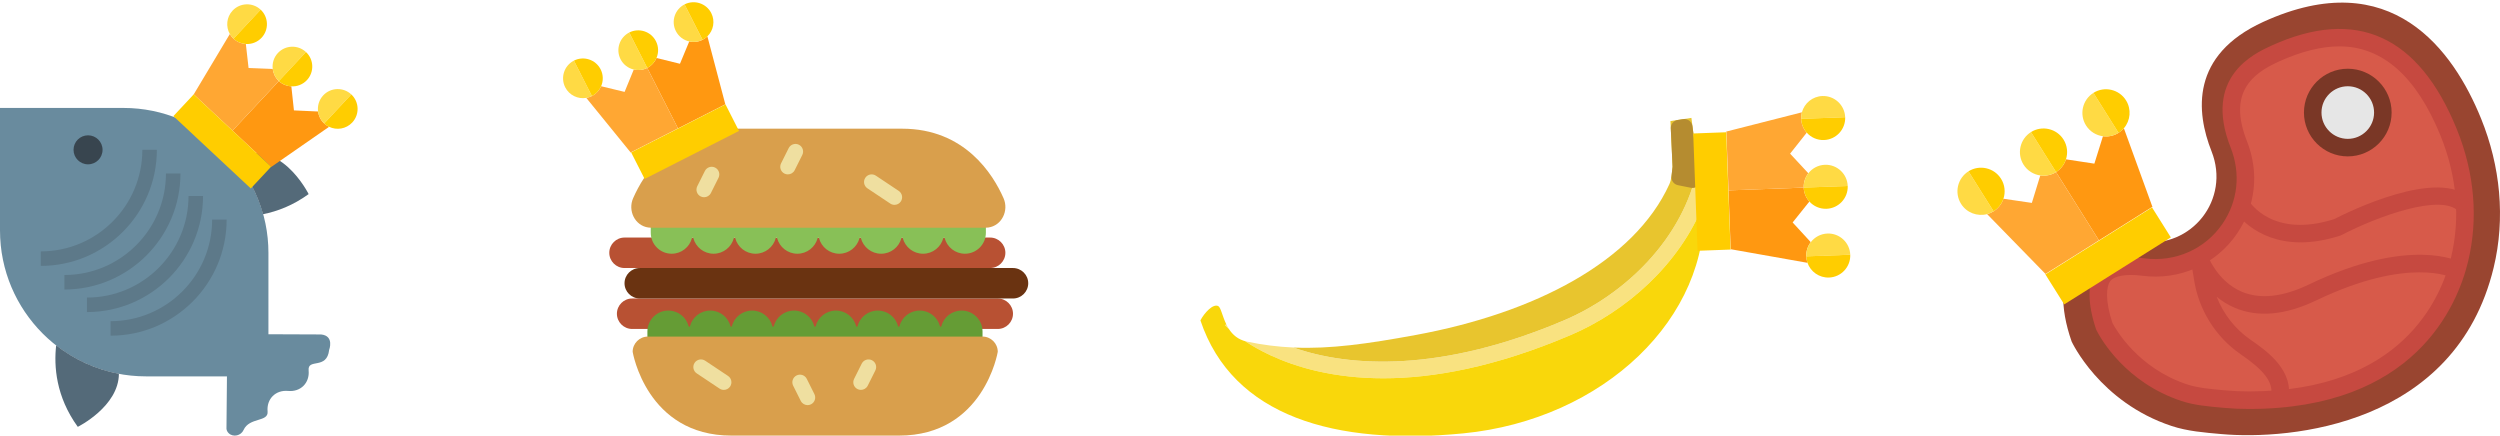 <?xml version="1.0" encoding="utf-8"?>
<!-- Generator: Adobe Illustrator 16.0.0, SVG Export Plug-In . SVG Version: 6.00 Build 0)  -->
<!DOCTYPE svg PUBLIC "-//W3C//DTD SVG 1.1//EN" "http://www.w3.org/Graphics/SVG/1.1/DTD/svg11.dtd">
<svg version="1.1" id="Capa_1" xmlns="http://www.w3.org/2000/svg" xmlns:xlink="http://www.w3.org/1999/xlink" x="0px" y="0px"
	 width="941.533px" height="164.051px" viewBox="0 0 941.533 164.051" enable-background="new 0 0 941.533 164.051"
	 xml:space="preserve">
<g>
	<g>
		<path fill="#B85133" d="M375.771,123.89h-137.7c-3.155,0-5.737-2.583-5.737-5.738l0,0c0-3.156,2.582-5.736,5.737-5.736h137.7
			c3.156,0,5.736,2.58,5.736,5.736l0,0C381.508,121.307,378.927,123.89,375.771,123.89z"/>
		<path fill="#B85133" d="M372.902,100.941H235.203c-3.155,0-5.738-2.583-5.738-5.738l0,0c0-3.155,2.583-5.738,5.738-5.738h137.699
			c3.156,0,5.737,2.583,5.737,5.738l0,0C378.639,98.358,376.058,100.941,372.902,100.941z"/>
		<path fill="#6A3311" d="M381.508,112.416H240.94c-3.156,0-5.737-2.583-5.737-5.738l0,0c0-3.155,2.581-5.736,5.737-5.736h140.568
			c3.156,0,5.738,2.581,5.738,5.736l0,0C387.246,109.833,384.663,112.416,381.508,112.416z"/>
		<path fill="#88C057" d="M245.083,77.152v10.511v0.006c0,4.357,3.532,7.889,7.889,7.889c3.666,0,6.747-2.502,7.633-5.891
			c0.075-0.28,0.439-0.28,0.511,0c0.887,3.389,3.967,5.891,7.634,5.891c3.666,0,6.748-2.502,7.633-5.891
			c0.075-0.28,0.439-0.28,0.511,0c0.887,3.389,3.967,5.891,7.634,5.891c3.666,0,6.747-2.502,7.633-5.891
			c0.075-0.28,0.439-0.28,0.511,0c0.887,3.389,3.967,5.891,7.634,5.891c3.666,0,6.748-2.502,7.633-5.891
			c0.075-0.28,0.439-0.28,0.511,0c0.887,3.389,3.967,5.891,7.634,5.891c3.666,0,6.747-2.502,7.633-5.891
			c0.075-0.28,0.439-0.28,0.511,0c0.887,3.389,3.967,5.891,7.634,5.891c3.666,0,6.748-2.502,7.633-5.891
			c0.075-0.28,0.439-0.28,0.511,0c0.887,3.389,3.967,5.891,7.634,5.891c3.666,0,6.747-2.502,7.633-5.891
			c0.075-0.28,0.439-0.28,0.511,0c0.887,3.389,3.967,5.891,7.634,5.891c4.357,0,7.889-3.531,7.889-7.889v-0.006V77.152H245.083z"/>
		<path fill="#659C35" d="M370.033,135.364v-10.511v-0.005c0-4.357-3.531-7.889-7.889-7.889c-3.666,0-6.748,2.5-7.633,5.889
			c-0.075,0.28-0.439,0.28-0.511,0c-0.887-3.389-3.968-5.889-7.634-5.889c-3.666,0-6.747,2.5-7.633,5.889
			c-0.075,0.28-0.439,0.28-0.511,0c-0.887-3.389-3.968-5.889-7.634-5.889s-6.748,2.5-7.633,5.889c-0.075,0.28-0.439,0.28-0.511,0
			c-0.887-3.389-3.968-5.889-7.634-5.889c-3.666,0-6.747,2.5-7.633,5.889c-0.075,0.28-0.439,0.28-0.511,0
			c-0.887-3.389-3.968-5.889-7.634-5.889s-6.748,2.5-7.633,5.889c-0.075,0.28-0.439,0.28-0.511,0
			c-0.887-3.389-3.968-5.889-7.634-5.889c-3.666,0-6.747,2.5-7.633,5.889c-0.075,0.28-0.439,0.28-0.511,0
			c-0.887-3.389-3.968-5.889-7.634-5.889s-6.748,2.5-7.633,5.889c-0.075,0.28-0.439,0.28-0.511,0
			c-0.887-3.389-3.968-5.889-7.634-5.889c-4.357,0-7.889,3.531-7.889,7.889v0.005v10.511H370.033L370.033,135.364z"/>
		<path fill="#D99F4C" d="M308.195,48.465h31.556c23.627,0,34.258,17.201,38.206,26.204c2.049,4.672-0.683,10.31-5.734,11.015
			c-0.356,0.05-0.695,0.076-1.011,0.076h-63.017H245.18c-0.316,0-0.654-0.026-1.009-0.076c-5.052-0.705-7.784-6.342-5.735-11.015
			c3.944-9.002,14.576-26.204,38.206-26.204H308.195z"/>
		<path fill="#EFDFA0" d="M336.879,77.152c-0.545,0-1.099-0.158-1.589-0.482l-8.606-5.738c-1.316-0.88-1.672-2.659-0.794-3.979
			c0.877-1.32,2.659-1.672,3.979-0.795l8.605,5.738c1.317,0.881,1.673,2.659,0.795,3.979
			C338.716,76.705,337.806,77.152,336.879,77.152z"/>
		<path fill="#EFDFA0" d="M296.717,65.678c-0.431,0-0.869-0.098-1.279-0.301c-1.417-0.709-1.991-2.433-1.282-3.85l2.869-5.738
			c0.708-1.417,2.427-1.991,3.85-1.282c1.417,0.708,1.991,2.432,1.282,3.85l-2.869,5.737
			C298.782,65.098,297.77,65.678,296.717,65.678z"/>
		<path fill="#EFDFA0" d="M265.16,74.284c-0.431,0-0.869-0.098-1.279-0.301c-1.417-0.709-1.991-2.433-1.282-3.851l2.869-5.737
			c0.708-1.415,2.43-1.985,3.849-1.282c1.417,0.708,1.991,2.432,1.283,3.85l-2.869,5.737
			C267.226,73.704,266.214,74.284,265.16,74.284z"/>
		<path fill="#D99F4C" d="M370.033,126.758h-11.377h-11.475h-40.162h-63.015c-3.156,0-5.738,2.581-5.738,5.737
			c0,0,5.192,31.556,37.196,31.556h31.556h31.556c32.003,0,37.196-31.556,37.196-31.556
			C375.771,129.339,373.189,126.758,370.033,126.758z"/>
		<path fill="#EFDFA0" d="M272.591,146.838c-0.545,0-1.099-0.157-1.59-0.48l-8.605-5.738c-1.317-0.881-1.673-2.659-0.795-3.979
			c0.878-1.317,2.657-1.676,3.979-0.795l8.606,5.738c1.317,0.88,1.672,2.658,0.794,3.979
			C274.427,146.392,273.517,146.838,272.591,146.838z"/>
		<path fill="#EFDFA0" d="M304.153,152.577c-1.053,0-2.065-0.579-2.571-1.587l-2.868-5.736c-0.709-1.418-0.135-3.142,1.283-3.851
			c1.419-0.709,3.14-0.134,3.849,1.283l2.869,5.736c0.708,1.418,0.135,3.143-1.282,3.851
			C305.022,152.48,304.583,152.577,304.153,152.577z"/>
		<path fill="#EFDFA0" d="M324.228,146.837c-0.431,0-0.87-0.099-1.28-0.302c-1.417-0.709-1.991-2.434-1.282-3.85l2.869-5.738
			c0.708-1.414,2.427-1.985,3.849-1.281c1.417,0.709,1.991,2.432,1.283,3.849l-2.868,5.738
			C326.294,146.256,325.281,146.837,324.228,146.837z"/>
	</g>
	<g>
		<path fill="#FF9811" d="M264.594,14.985c-1.609,0.818-3.378,0.997-5.015,0.629l-3.494,8.401l-8.838-2.177
			c-0.665,1.563-1.86,2.909-3.488,3.736l11.578,22.779l17.779-9.037l0.121,0.238l-6.824-25.868
			C265.887,14.197,265.279,14.637,264.594,14.985z"/>
		<path fill="#FFA733" d="M255.336,48.354l-11.578-22.779c-1.629,0.828-3.421,0.999-5.074,0.614l-3.451,8.423l-8.845-2.129
			c-0.67,1.539-1.856,2.863-3.465,3.681c-0.685,0.348-1.399,0.58-2.121,0.704l16.875,20.759l-0.121-0.237L255.336,48.354z"/>
		<path fill="#FFDA44" d="M216.146,22.831c-3.676,1.868-5.146,6.379-3.278,10.056c1.521,2.991,4.79,4.521,7.935,3.982
			c0.721-0.124,1.436-0.356,2.121-0.704L216.146,22.831z"/>
		<path fill="#FFCD00" d="M222.924,36.165c1.609-0.818,2.795-2.142,3.465-3.681c0.859-1.977,0.864-4.308-0.187-6.375
			c-1.868-3.676-6.38-5.147-10.056-3.278L222.924,36.165z"/>
		<path fill="#FFDA44" d="M257.816,1.651c-3.676,1.869-5.147,6.38-3.279,10.056c1.051,2.067,2.937,3.437,5.041,3.908
			c1.637,0.367,3.406,0.188,5.015-0.629L257.816,1.651z"/>
		<path fill="#FFCD00" d="M264.594,14.985c0.685-0.348,1.293-0.789,1.818-1.298c2.29-2.223,2.98-5.767,1.46-8.758
			c-1.869-3.676-6.38-5.146-10.056-3.278L264.594,14.985z"/>
		<path fill="#FFDA44" d="M236.981,12.241c-3.676,1.869-5.146,6.38-3.278,10.056c1.041,2.048,2.901,3.41,4.981,3.893
			c1.653,0.385,3.445,0.213,5.074-0.614L236.981,12.241z"/>
		<path fill="#FFCD00" d="M243.759,25.575c1.628-0.828,2.823-2.174,3.488-3.736c0.836-1.965,0.832-4.271-0.21-6.319
			c-1.868-3.676-6.379-5.147-10.055-3.279L243.759,25.575z"/>
		
			<rect x="237.934" y="47.745" transform="matrix(-0.891 0.453 -0.453 -0.891 511.941 -15.927)" fill="#FFCD00" width="39.887" height="11.218"/>
	</g>
</g>
<g>
	<g>
		<path fill="#698B9E" d="M86.176,163.195c1.692,1.568,4.599,0.881,5.54-1.229c2.185-4.913,9.45-2.899,9.065-7.006
			c-0.44-4.71,3.016-8.169,7.727-7.728c4.71,0.441,8.169-3.016,7.727-7.727c-0.44-4.711,6.882-0.12,7.727-7.726
			c0,0,2.051-5.316-3.036-5.821l-19.831-0.079V95.26c0-30.159-24.448-54.607-54.607-54.607H0v46.109
			c0,30.366,24.618,54.984,54.984,54.984h30.489L85.29,161.54C85.4,162.24,85.728,162.777,86.176,163.195z"/>
		<path fill="#5D7989" d="M15.359,100.142v-5.464c21.093,0,38.251-17.159,38.251-38.252h5.465
			C59.075,80.53,39.466,100.142,15.359,100.142z"/>
		<path fill="#5D7989" d="M24.251,109.036v-5.465c21.094,0,38.253-17.158,38.253-38.251h5.464
			C67.969,89.423,48.356,109.036,24.251,109.036z"/>
		<path fill="#5D7989" d="M32.749,117.531v-5.465c21.094,0,38.252-17.158,38.252-38.251h5.464
			C76.465,97.919,56.854,117.531,32.749,117.531z"/>
		<path fill="#5D7989" d="M41.639,126.424v-5.465c21.094,0,38.253-17.159,38.253-38.252h5.463
			C85.356,106.812,65.746,126.424,41.639,126.424z"/>
		<path fill="#546A79" d="M99.064,80.669c5.411-1.076,11.293-3.308,17.173-7.568c0,0-11.143-22.471-28.228-13.255
			C93.105,65.817,96.909,72.894,99.064,80.669z"/>
		<path fill="#546A79" d="M44.78,140.766c-8.801-1.653-16.842-5.406-23.626-10.716c-0.891,7.822-0.124,19.302,8.143,30.705
			C29.296,160.755,44.724,153.105,44.78,140.766z"/>
		<circle fill="#38454F" cx="33.159" cy="56.426" r="5.465"/>
	</g>
	<g>
		<path fill="#FF9811" d="M122.094,46.488c-1.319-1.233-2.091-2.834-2.306-4.498l-9.089-0.412l-0.975-9.049
			c-1.696-0.091-3.369-0.754-4.704-2L87.571,49.195l14.568,13.619l-0.181,0.195l21.977-15.255
			C123.277,47.434,122.655,47.013,122.094,46.488z"/>
		<path fill="#FFA733" d="M87.571,49.195l17.448-18.667c-1.334-1.248-2.108-2.874-2.312-4.559l-9.095-0.363l-1.023-9.04
			c-1.675-0.103-3.324-0.765-4.643-1.999c-0.562-0.524-1.024-1.116-1.387-1.751L72.82,35.771l0.181-0.195L87.571,49.195z"/>
		<path fill="#FFDA44" d="M98.16,3.641c-3.013-2.815-7.755-2.655-10.57,0.357c-2.291,2.451-2.612,6.047-1.031,8.819
			c0.363,0.635,0.825,1.227,1.387,1.751L98.16,3.641z"/>
		<path fill="#FFCD00" d="M87.946,14.568c1.319,1.233,2.968,1.896,4.643,1.999c2.152,0.131,4.345-0.661,5.928-2.355
			c2.816-3.012,2.656-7.754-0.356-10.571L87.946,14.568z"/>
		<path fill="#FFDA44" d="M132.308,35.561c-3.013-2.816-7.755-2.656-10.571,0.356c-1.584,1.694-2.227,3.935-1.949,6.073
			c0.215,1.664,0.987,3.265,2.306,4.498L132.308,35.561z"/>
		<path fill="#FFCD00" d="M122.094,46.488c0.561,0.524,1.183,0.946,1.841,1.265c2.871,1.392,6.438,0.829,8.729-1.622
			c2.816-3.012,2.657-7.755-0.356-10.57L122.094,46.488z"/>
		<path fill="#FFDA44" d="M115.233,19.601c-3.011-2.815-7.753-2.656-10.57,0.357c-1.568,1.678-2.213,3.892-1.956,6.012
			c0.204,1.685,0.977,3.311,2.312,4.559L115.233,19.601z"/>
		<path fill="#FFCD00" d="M105.019,30.528c1.335,1.247,3.008,1.909,4.704,2c2.132,0.113,4.299-0.679,5.868-2.357
			c2.815-3.013,2.656-7.754-0.358-10.57L105.019,30.528z"/>
		
			<rect x="63.797" y="47.684" transform="matrix(-0.731 -0.683 0.683 -0.731 108.523 149.41)" fill="#FFCD00" width="39.887" height="11.218"/>
	</g>
</g>
<g>
	<g>
		<path fill="#994530" d="M780.198,128.603c0,0,10.514,22.852,37.655,31.828c6.032,1.994,12.385,2.479,18.711,3.045
			c25.97,2.321,88.198-3.206,102.569-62.652c4.512-18.675,2.508-38.339-4.72-56.139c-10.407-25.63-33.725-58.461-81.983-36.473
			c-27.495,12.53-25.408,33.938-19.522,48.821c7.122,18.013-7.404,36.585-26.611,34.059
			C782.563,87.97,771.027,102.233,780.198,128.603z"/>
		<g>
			<path fill="#D75A4A" d="M792.537,122.954c1.327,2.594,10.097,18.332,30.081,24.94c4.406,1.457,9.451,1.906,14.798,2.377
				l0.931,0.082c2.701,0.242,5.607,0.364,8.641,0.364c60.024,0,75.455-37.037,79.306-52.96c3.744-15.496,2.329-32.038-4.078-47.836
				c-9.634-23.725-23.478-35.76-41.142-35.76c-7.296,0-15.463,2.031-24.263,6.042c-9.879,4.502-22.042,12.945-13.637,34.205
				c4.239,10.73,3.012,22.272-3.378,31.666c-7.164,10.535-19.815,16.182-32.67,14.495c-1.628-0.216-3.188-0.327-4.635-0.327
				c-3.556,0-8.261,0.653-10.476,3.773C789.484,107.581,789.674,114.465,792.537,122.954z"/>
			<path fill="#C64940" d="M846.993,154.019c-3.13,0-6.134-0.126-8.934-0.377l-0.934-0.082c-5.527-0.485-10.754-0.948-15.538-2.533
				c-21.051-6.96-30.335-23.352-31.985-26.568l-0.193-0.452c-3.248-9.63-3.278-17.408-0.085-21.905
				c3.011-4.243,9.541-5.967,18.238-4.809c11.678,1.54,22.977-3.479,29.504-13.076c5.765-8.47,6.874-18.896,3.041-28.596
				c-10.529-26.628,8.936-35.506,15.336-38.425c31.959-14.55,55.5-3.813,69.836,31.481c6.673,16.445,8.135,33.683,4.226,49.851
				C925.47,115.214,909.358,154.019,846.993,154.019z M795.584,121.656c1.323,2.503,9.694,17.021,28.074,23.102
				c4.059,1.341,8.911,1.77,14.052,2.222l0.937,0.083c2.602,0.231,5.412,0.351,8.345,0.351c57.676,0,72.431-35.271,76.096-50.437
				c3.578-14.813,2.218-30.658-3.93-45.816c-9.084-22.358-21.896-33.696-38.084-33.696c-6.823,0-14.527,1.932-22.894,5.745
				c-9.971,4.543-19.182,11.661-11.937,29.989c4.649,11.764,3.296,24.426-3.717,34.736c-7.937,11.668-21.668,17.783-35.827,15.907
				c-5.922-0.778-10.557,0.063-11.994,2.088C793.271,107.952,792.755,113.138,795.584,121.656z"/>
		</g>
		<g>
			<circle fill="#E6E6E6" cx="884.207" cy="42.391" r="13.207"/>
			<path fill="#7A3726" d="M884.207,58.899c-9.104,0-16.509-7.406-16.509-16.508s7.405-16.508,16.509-16.508
				s16.508,7.406,16.508,16.508S893.311,58.899,884.207,58.899z M884.207,32.485c-5.461,0-9.905,4.444-9.905,9.905
				c0,5.46,4.444,9.905,9.905,9.905s9.904-4.444,9.904-9.905C894.112,36.93,889.668,32.485,884.207,32.485z"/>
		</g>
		<path fill="#C64940" d="M861.629,151.031l-6.407-1.581c1.436-5.814-3.511-10.619-11.377-16.043
			c-9.493-6.551-15.904-16.895-17.59-28.377c-0.614-4.181-1.4-7.545-1.412-7.577l6.346-1.81c0.034,0.092,3.6,10.248,13.135,14.243
			c6.913,2.896,15.409,1.975,25.25-2.746c38.227-18.338,56.465-8.736,57.225-8.321l-3.192,5.784
			c-0.133-0.07-16.409-8.187-51.176,8.485c-11.655,5.594-21.996,6.55-30.746,2.85c-2.645-1.119-4.917-2.571-6.86-4.176
			c2.54,6.517,6.968,12.199,12.769,16.2C853.483,132.038,864.453,139.6,861.629,151.031z"/>
		<path fill="#C64940" d="M866.441,91.278c-17.729,0-25.108-12.196-25.202-12.348l5.703-3.334l-2.851,1.667l2.838-1.687
			c0.356,0.59,8.959,14.312,32.151,6.949c5.084-2.62,39.744-19.815,51.566-7.557l-4.751,4.586
			c-6.533-6.775-30.471,1.901-44.017,8.96l-0.508,0.213C875.744,90.544,870.783,91.278,866.441,91.278z"/>
	</g>
	<g>
		<path fill="#FF9811" d="M797.871,50.031c-1.818,1.141-3.893,1.542-5.871,1.283l-3.233,10.32l-10.696-1.628
			c-0.62,1.92-1.89,3.643-3.729,4.797l16.152,25.724l20.077-12.606l0.168,0.269l-10.855-29.892
			C799.319,48.958,798.644,49.545,797.871,50.031z"/>
		<path fill="#FFA733" d="M790.494,90.527l-16.152-25.724c-1.839,1.155-3.942,1.55-5.941,1.272l-3.181,10.342l-10.697-1.571
			c-0.63,1.894-1.891,3.588-3.708,4.729c-0.773,0.485-1.595,0.835-2.436,1.061l22.207,22.764l-0.17-0.269L790.494,90.527z"/>
		<path fill="#FFDA44" d="M741.359,64.519c-4.148,2.606-5.407,8.103-2.8,12.255c2.122,3.378,6.154,4.839,9.82,3.863
			c0.841-0.226,1.662-0.576,2.436-1.061L741.359,64.519z"/>
		<path fill="#FFCD00" d="M750.815,79.576c1.817-1.141,3.078-2.836,3.708-4.729c0.803-2.433,0.56-5.193-0.906-7.527
			c-2.606-4.152-8.104-5.409-12.258-2.801L750.815,79.576z"/>
		<path fill="#FFDA44" d="M788.416,34.973c-4.151,2.606-5.408,8.105-2.803,12.256c1.468,2.335,3.846,3.754,6.387,4.085
			c1.979,0.258,4.053-0.143,5.871-1.283L788.416,34.973z"/>
		<path fill="#FFCD00" d="M797.871,50.031c0.772-0.486,1.447-1.073,2.013-1.732c2.472-2.877,2.907-7.146,0.788-10.524
			c-2.606-4.151-8.105-5.408-12.256-2.801L797.871,50.031z"/>
		<path fill="#FFDA44" d="M764.889,49.745c-4.151,2.607-5.407,8.105-2.803,12.257c1.452,2.312,3.801,3.724,6.314,4.074
			c1.999,0.277,4.103-0.118,5.941-1.272L764.889,49.745z"/>
		<path fill="#FFCD00" d="M774.342,64.803c1.839-1.155,3.108-2.877,3.729-4.797c0.778-2.416,0.526-5.146-0.928-7.459
			c-2.605-4.152-8.104-5.408-12.254-2.802L774.342,64.803z"/>
		
			<rect x="770.332" y="89.506" transform="matrix(-0.847 0.532 -0.532 -0.847 1517.659 -244.593)" fill="#FFCD00" width="47.414" height="13.335"/>
	</g>
</g>
<g>
	<g>
		<g>
			<path fill="#F9E280" d="M641.696,76.559c-0.054-1-0.101-1.999-0.197-3.003c-0.36-3.702-1.101-7.282-2.055-10.79
				c-5.436,27.176-27.503,48.143-50.416,57.885c-46.271,19.678-80.659,17.721-101.986,10.223c-5.79-0.262-11.501-0.973-17.472-2.229
				c-0.268-0.058-0.501-0.144-0.753-0.214c2.565,1.697,5.779,3.577,9.726,5.403c19.5,9.021,56.146,16.531,112.863-7.591
				C612.299,117.358,632.526,99.701,641.696,76.559z"/>
			<path fill="#F9E280" d="M461.815,122.092l-0.448,0.43c0.151,0.158,0.633,0.646,1.439,1.36
				C462.428,123.3,462.11,122.696,461.815,122.092z"/>
		</g>
		<g>
			<path fill="#F9D70B" d="M469.566,128.644c1.506,0.315,2.996,0.598,4.474,0.847C472.562,129.242,471.072,128.962,469.566,128.644z
				"/>
			<path fill="#E8C52E" d="M639.237,61.917l-2.229-17.519l-7.896,1.188l0.805,17.241c-0.279,2.214-0.353,4.661-1.203,6.523
				c-13.263,29.156-50.702,48.549-95.486,56.801c-18.437,3.399-32.246,5.286-45.568,4.755c-0.21-0.01-0.415-0.026-0.625-0.036
				c0.003,0.001,0.006-0.002,0.006-0.002c21.328,7.498,55.717,9.454,101.987-10.221c22.91-9.741,44.974-30.704,50.414-57.874
				C639.365,62.495,639.317,62.199,639.237,61.917z"/>
			<path fill="#F9D70B" d="M477.9,130.062c0.162,0.021,0.324,0.05,0.485,0.072C478.224,130.112,478.062,130.083,477.9,130.062z"/>
			<path fill="#F9D70B" d="M641.679,76.32c0.005,0.079,0.011,0.157,0.016,0.235c-9.168,23.142-29.395,40.799-50.29,49.685
				c-56.718,24.125-93.365,16.615-112.866,7.593c-3.945-1.825-7.16-3.705-9.726-5.403c0.252,0.073,0.485,0.159,0.753,0.215
				c-3.288-0.69-5.355-2.594-6.757-4.761c-0.806-0.714-1.289-1.202-1.44-1.359l0.45-0.431c-1.529-3.16-2.027-6.329-3.034-6.828
				c-1.96-0.975-5.194,2.543-6.693,5.392c12.175,36.297,50.87,47.223,98.896,42.566C604.13,158.069,644.058,119.473,641.679,76.32
				L641.679,76.32z"/>
		</g>
		<path fill="#B58C30" d="M631.939,69.745l4.899,0.981c2.154,0.431,4.06-1.474,3.635-3.631c-0.331-1.687-0.724-3.354-1.187-4.998
			c-0.031-0.121-0.058-0.245-0.073-0.369l-1.81-14.207c-0.22-1.712-1.802-2.909-3.508-2.65l-2.04,0.308
			c-1.559,0.234-2.688,1.609-2.615,3.183l0.664,14.226c0.008,0.165,0,0.325-0.021,0.49c-0.125,1.063-0.221,2.164-0.377,3.229
			C629.266,67.912,630.341,69.424,631.939,69.745z"/>
	</g>
	<g>
		<path fill="#FF9811" d="M680.258,96.546c-0.073-2,0.571-3.863,1.702-5.338l-6.827-7.428l6.305-7.88
			c-1.263-1.397-2.061-3.226-2.137-5.249l-28.311,1.046l0.816,22.096l-0.295,0.011l29.205,5.175
			C680.45,98.216,680.289,97.398,680.258,96.546z"/>
		<path fill="#FFA733" d="M650.99,71.698l28.311-1.046c-0.073-2.024,0.588-3.908,1.744-5.391l-6.868-7.394l6.259-7.909
			c-1.236-1.391-2.016-3.2-2.09-5.201c-0.031-0.851,0.067-1.678,0.278-2.461l-28.744,7.317l0.293-0.012L650.99,71.698z"/>
		<path fill="#FFDA44" d="M694.918,44.144c-0.169-4.568-4.024-8.149-8.592-7.979c-3.719,0.138-6.78,2.714-7.702,6.13
			c-0.211,0.784-0.31,1.61-0.278,2.461L694.918,44.144z"/>
		<path fill="#FFCD00" d="M678.346,44.757c0.074,2,0.854,3.81,2.09,5.201c1.59,1.784,3.933,2.875,6.502,2.78
			c4.568-0.169,8.148-4.024,7.98-8.594L678.346,44.757z"/>
		<path fill="#FFDA44" d="M696.83,95.933c-0.169-4.567-4.023-8.148-8.592-7.979c-2.569,0.096-4.825,1.355-6.278,3.255
			c-1.131,1.475-1.775,3.338-1.702,5.338L696.83,95.933z"/>
		<path fill="#FFCD00" d="M680.258,96.546c0.031,0.852,0.192,1.67,0.459,2.434c1.172,3.34,4.416,5.684,8.133,5.547
			c4.569-0.169,8.149-4.024,7.98-8.594L680.258,96.546z"/>
		<path fill="#FFDA44" d="M695.874,70.041c-0.17-4.569-4.023-8.149-8.592-7.981c-2.546,0.094-4.783,1.333-6.237,3.202
			c-1.156,1.483-1.817,3.367-1.744,5.391L695.874,70.041z"/>
		<path fill="#FFCD00" d="M679.301,70.652c0.076,2.023,0.874,3.852,2.137,5.249c1.588,1.756,3.91,2.826,6.456,2.73
			c4.57-0.169,8.149-4.022,7.98-8.591L679.301,70.652z"/>
		
			<rect x="622.663" y="65.709" transform="matrix(-0.037 -0.999 0.999 -0.037 596.717 718.92)" fill="#FFCD00" width="44.224" height="12.438"/>
	</g>
</g>
</svg>
